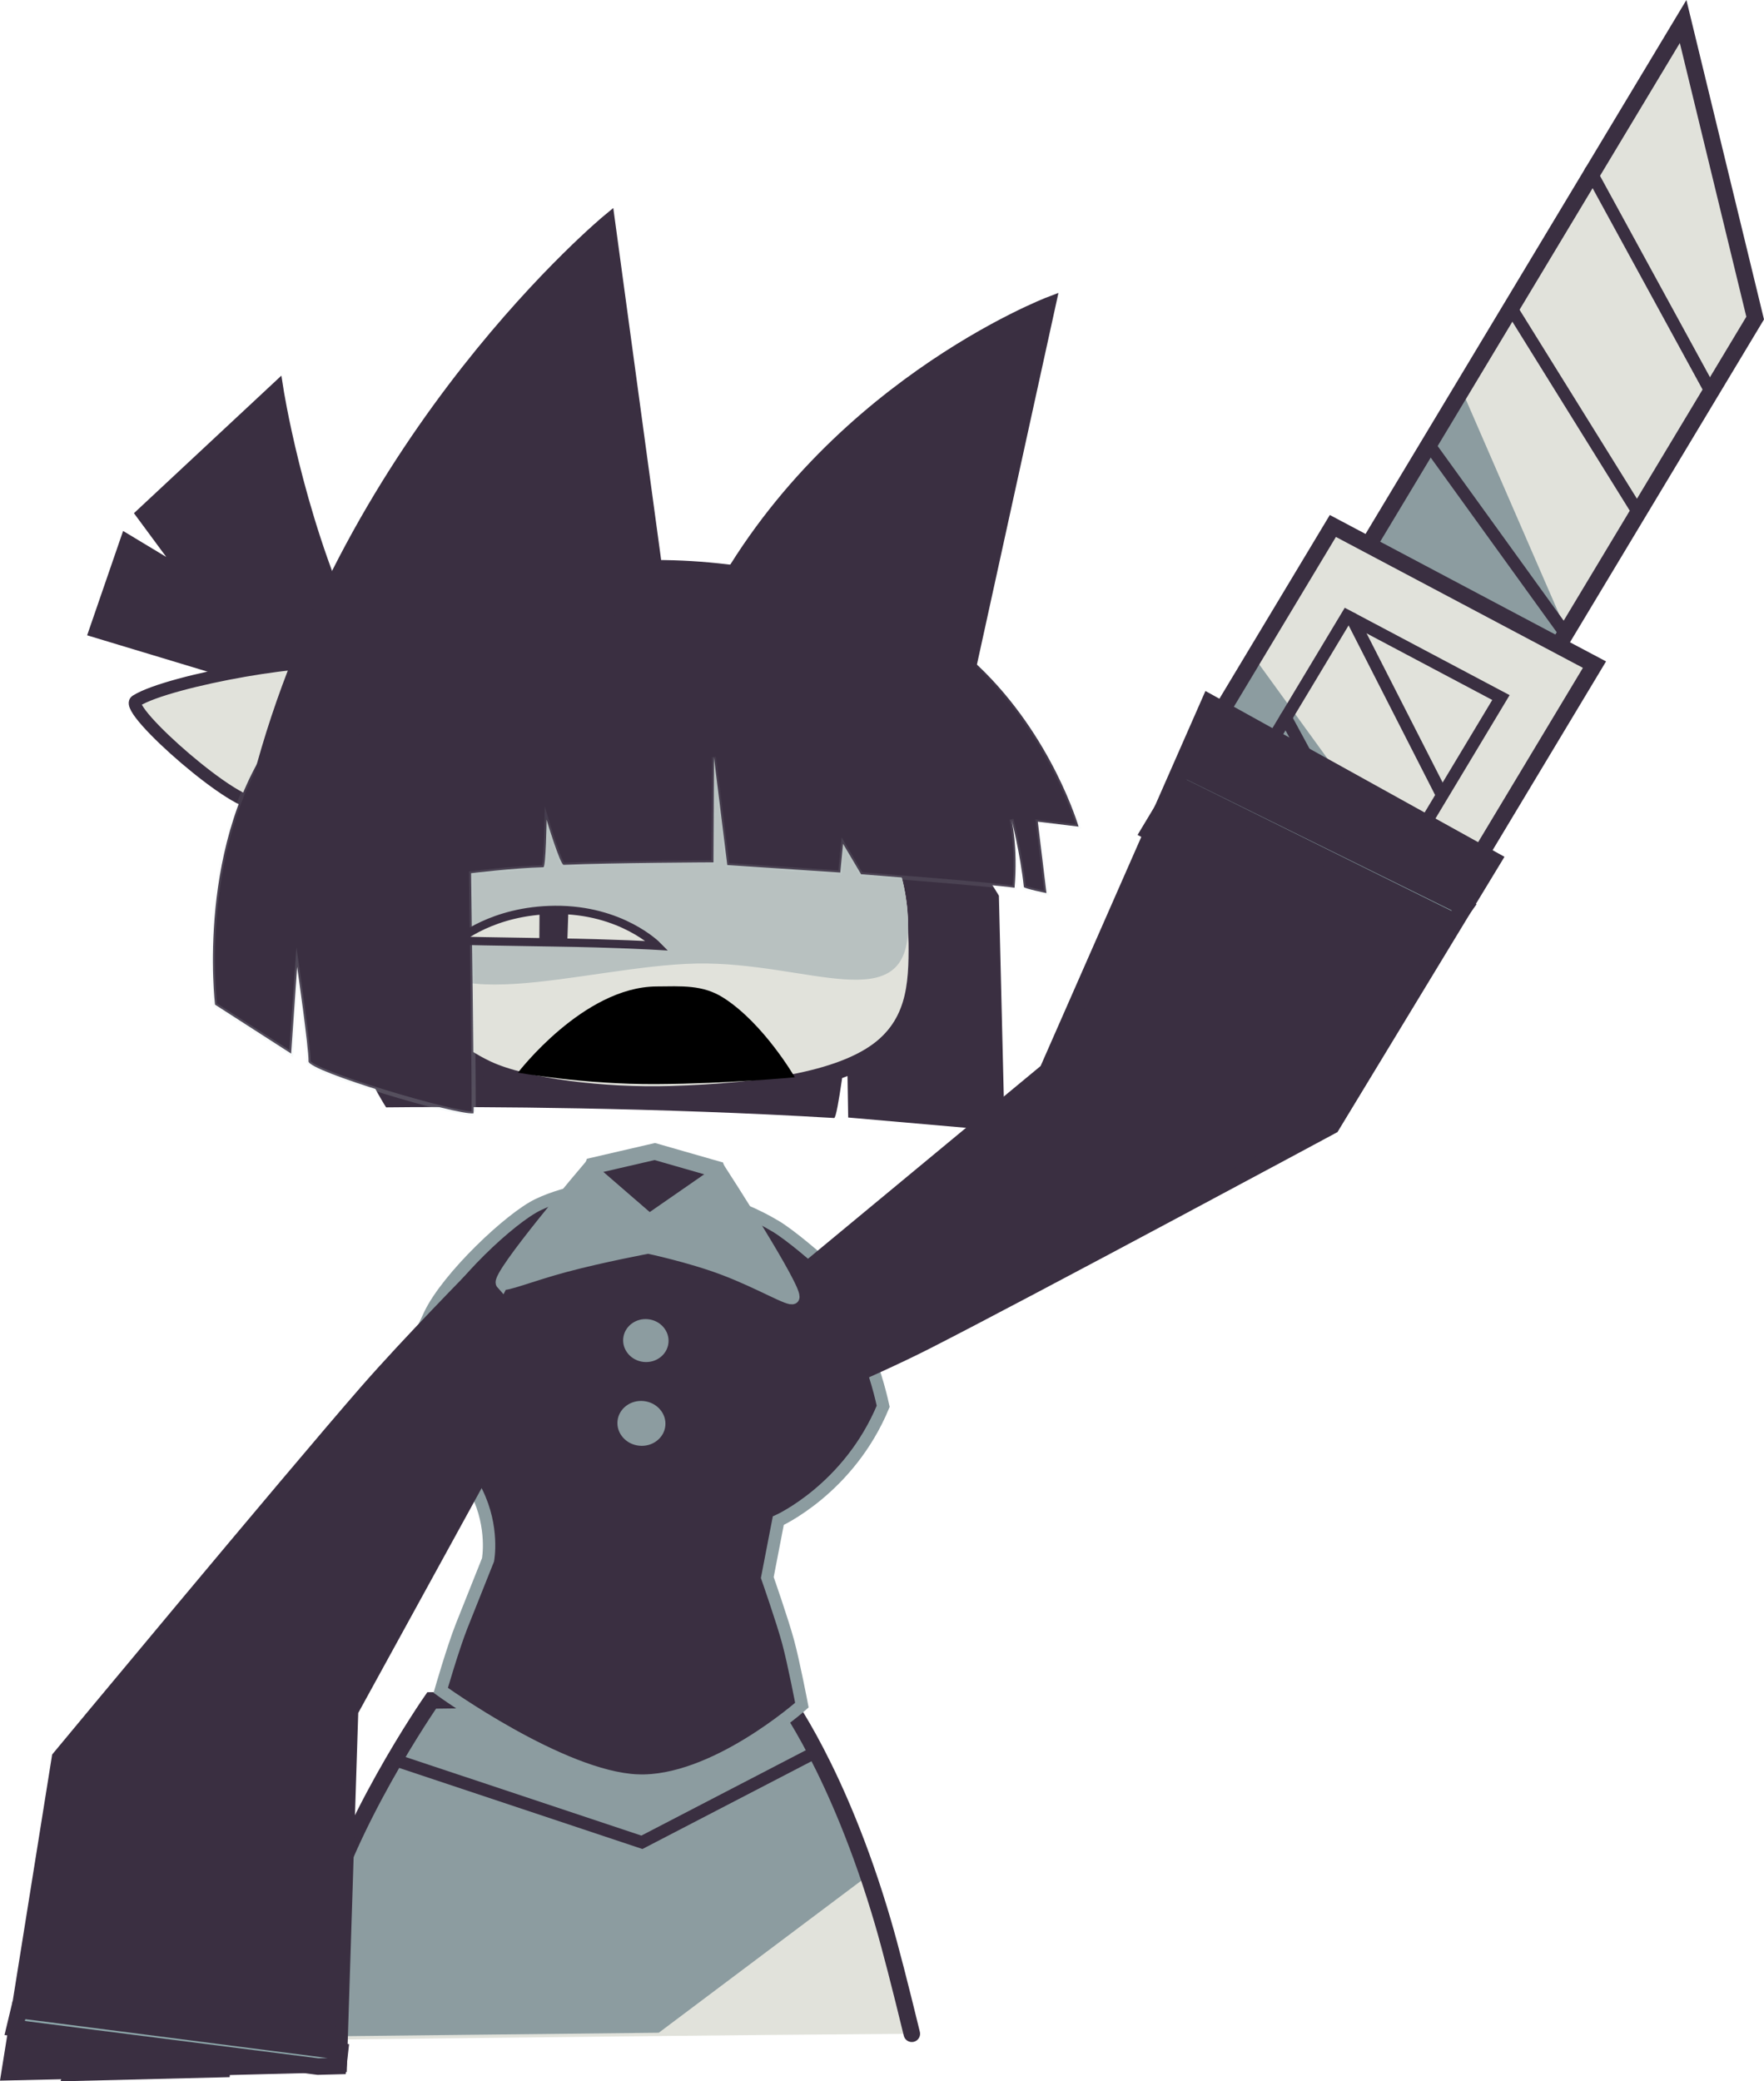 <svg version="1.1" xmlns="http://www.w3.org/2000/svg" xmlns:xlink="http://www.w3.org/1999/xlink" width="213.45" height="251.825" viewBox="0,0,213.45,251.825"><defs><linearGradient x1="1077.663" y1="216.06" x2="1077.663" y2="354.076" gradientUnits="userSpaceOnUse" id="color-1"><stop offset="0" stop-color="#ffffff" stop-opacity="0.26"/><stop offset="1" stop-color="#ffffff" stop-opacity="0"/></linearGradient><linearGradient x1="1077.663" y1="216.06" x2="1077.663" y2="354.076" gradientUnits="userSpaceOnUse" id="color-2"><stop offset="0" stop-color="#ffffff" stop-opacity="0.26"/><stop offset="1" stop-color="#ffffff" stop-opacity="0"/></linearGradient><linearGradient x1="1077.663" y1="216.06" x2="1077.663" y2="354.076" gradientUnits="userSpaceOnUse" id="color-3"><stop offset="0" stop-color="#ffffff" stop-opacity="0.26"/><stop offset="1" stop-color="#ffffff" stop-opacity="0"/></linearGradient><linearGradient x1="1036.028" y1="220.12" x2="1036.028" y2="358.136" gradientUnits="userSpaceOnUse" id="color-4"><stop offset="0" stop-color="#ffffff" stop-opacity="0.26"/><stop offset="1" stop-color="#ffffff" stop-opacity="0"/></linearGradient><linearGradient x1="1036.028" y1="220.12" x2="1036.028" y2="358.136" gradientUnits="userSpaceOnUse" id="color-5"><stop offset="0" stop-color="#ffffff" stop-opacity="0.26"/><stop offset="1" stop-color="#ffffff" stop-opacity="0"/></linearGradient><linearGradient x1="1036.028" y1="220.12" x2="1036.028" y2="358.136" gradientUnits="userSpaceOnUse" id="color-6"><stop offset="0" stop-color="#ffffff" stop-opacity="0.26"/><stop offset="1" stop-color="#ffffff" stop-opacity="0"/></linearGradient><linearGradient x1="254.251" y1="106.866" x2="255.086" y2="174.967" gradientUnits="userSpaceOnUse" id="color-7"><stop offset="0" stop-color="#cedee0" stop-opacity="0"/><stop offset="1" stop-color="#cedee0" stop-opacity="0.197"/></linearGradient></defs><g transform="translate(-177.385,-37.145)"><g data-paper-data="{&quot;isPaintingLayer&quot;:true}" fill-rule="nonzero" stroke-linejoin="miter" stroke-miterlimit="10" stroke-dasharray="" stroke-dashoffset="0" style="mix-blend-mode: normal"><path d="" fill="#3a2f41" stroke="none" stroke-width="0" stroke-linecap="butt"/><path d="" fill="#3a2f41" stroke="url(#color-1)" stroke-width="0.5" stroke-linecap="butt"/><path d="" fill="#3a2f41" stroke="url(#color-2)" stroke-width="0.5" stroke-linecap="butt"/><path d="" fill="#3a2f41" stroke="url(#color-3)" stroke-width="0.5" stroke-linecap="butt"/><path d="" data-paper-data="{&quot;index&quot;:null}" fill="#3a2f41" stroke="url(#color-4)" stroke-width="0.5" stroke-linecap="butt"/><path d="" data-paper-data="{&quot;index&quot;:null}" fill="#3a2f41" stroke="url(#color-5)" stroke-width="0.5" stroke-linecap="butt"/><path d="" data-paper-data="{&quot;index&quot;:null}" fill="#3a2f41" stroke="url(#color-6)" stroke-width="0.5" stroke-linecap="butt"/><g><path d="M226.293,247.319l48.024,-0.785c0,0 5.289,11.942 8.666,19.418c1.011,2.237 1.85,4.075 2.326,5.072c0.819,3.018 1.847,7.239 2.994,12.186c-24.425,0.172 -48.847,0.476 -72.954,0.735c5.114,-18.146 10.944,-36.625 10.944,-36.625z" fill="#e1e2db" stroke="none" stroke-width="0" stroke-linecap="round"/><path d="M214.341,272.41c3.195,-14.321 15.266,-29.937 15.266,-29.937l42.835,-0.962c0,0 5.7,10.826 7.528,14.995c1.268,2.891 2.388,7.619 2.388,7.619l-25.259,18.966c-15.011,0.155 -29.97,0.332 -44.805,0.489c0.79,-4.749 1.512,-8.78 2.046,-11.171z" fill="#8c9ca0" stroke="none" stroke-width="0" stroke-linecap="butt"/><path d="M213.376,283.966c0.834,-4.662 1.664,-8.921 2.467,-12.519c2.873,-12.877 13.776,-28.561 13.776,-28.561l42.482,-0.508c0,0 6.726,8.898 12.124,27.349c0.896,3.063 2.109,7.798 3.493,13.488" fill="none" stroke="#3a2f41" stroke-width="2" stroke-linecap="round"/><path d="M275.847,249.261l-20.789,10.789l-29.252,-9.747" fill="none" stroke="#3a2f41" stroke-width="1.5" stroke-linecap="round"/></g><path d="M254.519,252.577c-9.211,-0.379 -23.803,-10.914 -23.803,-10.914c0,0 1.46,-5.085 2.544,-7.824c0.987,-2.495 3.179,-7.968 3.179,-7.968c0,0 0.736,-3.901 -1.354,-8.147c-1.309,-2.66 -8.736,-13.516 -8.735,-13.879c0,-0.07 1.179,-3.76 3.051,-7.665c2.172,-4.532 9.732,-11.671 13.09,-13.28c3.658,-1.753 8.545,-2.409 12.256,-2.146c5.673,0.402 11.5,1.761 16.517,4.774c1.89,1.135 5.282,4.118 5.282,4.118c0,0 5.625,8.047 7.709,17.651c-4.155,10.009 -12.695,13.84 -12.695,13.84l-1.33,6.878c0,0 1.816,5.187 2.515,7.764c0.696,2.569 1.671,7.675 1.671,7.675c0,0 -10.684,9.501 -19.895,9.122z" fill="#3a2f41" stroke="#8c9ca0" stroke-width="1.5" stroke-linecap="round"/><g data-paper-data="{&quot;index&quot;:null}" stroke="#3a2f41"><g data-paper-data="{&quot;index&quot;:null}"><g><path d="M357.56,129.222l-22.967,-12.172l47.068,-77.202l8.105,35.783z" fill="#e1e2db" stroke-width="0" stroke-linecap="butt"/><path d="M357.56,129.222l-22.967,-12.172l19.665,-32.723l12.707,29.245z" fill="#8c9ca0" stroke-width="0" stroke-linecap="butt"/><path d="M350.346,91.007l16.076,22.276" fill="none" stroke-width="1.5" stroke-linecap="round"/><path d="M375.257,98.582l-14.768,-23.772" fill="none" stroke-width="1.5" stroke-linecap="round"/><path d="M384.26,84.282l-14.417,-26.399" fill="none" stroke-width="1.5" stroke-linecap="round"/><path d="M341.16,120.53l-6.568,-3.481l46.456,-77.303l8.717,35.884l-32.205,53.59l-2.994,-1.587" fill="none" stroke-width="2" stroke-linecap="butt"/></g><path d="M347.94,154.763l-31.657,-16.777l22.23,-36.992l31.657,16.777z" fill="#e1e2db" stroke-width="0" stroke-linecap="butt"/><path d="M347.94,154.763l-31.657,-16.777l12.825,-21.341l22.822,31.479z" fill="#8c9ca0" stroke-width="0" stroke-linecap="butt"/><path d="M344.61,145.494l-18.622,-9.869l14.393,-23.95l18.622,9.869z" fill="none" stroke-width="1.5" stroke-linecap="butt"/><path d="M344.61,145.494l-11.639,-21.488" fill="none" stroke-width="1.5" stroke-linecap="round"/><path d="M341.001,112.005l10.708,20.995" fill="none" stroke-width="1.5" stroke-linecap="round"/><path d="M326.728,143.23l-10.293,-5.455l22.23,-36.992l31.657,16.777l-22.23,36.992l-8.736,-4.63" fill="none" stroke-width="2" stroke-linecap="butt"/></g><g data-paper-data="{&quot;index&quot;:null}" stroke-width="2" stroke-linecap="butt"><path d="M358.037,141.181l-19.526,32.188c0,0 -36.923,19.87 -49.169,26.098c-6.744,3.43 -18.243,8.188 -18.243,8.188l1.751,-15.003l31.271,-25.906l19.599,-44.591z" fill="#3a2f41"/><path d="M354.554,146.924l-1.225,1.703l-33.737,-16.714l0.962,-1.772z" fill="#8ea8ab"/></g></g><g><path d="M264.131,179.947c-0.136,2.041 -5.669,5.475 -7.913,5.326c-2.243,-0.149 -7.166,-3.878 -7.03,-5.919c0.136,-2.041 5.559,-2.807 7.802,-2.658c2.243,0.149 7.277,1.21 7.141,3.251z" fill="#3a2f41" stroke="none" stroke-width="0" stroke-linecap="butt"/><g fill="#8c9ca0" stroke="#8c9ca0" stroke-width="1.5" stroke-linecap="butt"><path d="M238.137,192.419c-0.721,-0.806 10.508,-14.004 10.508,-14.004l7.308,6.329l8.581,-5.947c0,0 9.475,14.645 8.819,15.37c-0.362,0.401 -3.891,-1.775 -8.349,-3.466c-4.101,-1.555 -9.176,-2.621 -9.176,-2.621c0,0 -5.515,1.024 -10.052,2.238c-4.149,1.11 -7.338,2.436 -7.639,2.1z"/></g><path d="M248.538,180.08l0.634,-1.884l7.446,-1.725l7.469,2.142l0.669,2.011" fill="none" stroke="#8c9ca0" stroke-width="2" stroke-linecap="round"/></g><g fill="#8c9ca0" stroke="#3a2f41" stroke-width="1.5" stroke-linecap="butt"><path d="M259.017,199.702c-0.189,1.84 -1.9,3.171 -3.823,2.974c-1.922,-0.197 -3.328,-1.849 -3.139,-3.688c0.189,-1.84 1.9,-3.171 3.823,-2.974c1.922,0.197 3.328,1.849 3.139,3.688z"/><path d="M258.638,209.738c-0.195,1.904 -1.983,3.279 -3.992,3.073c-2.01,-0.206 -3.48,-1.917 -3.285,-3.82c0.195,-1.904 1.983,-3.279 3.992,-3.073c2.01,0.206 3.48,1.917 3.285,3.82z"/></g><path d="" fill="#3a2f41" stroke="#8c9ca0" stroke-width="2" stroke-linecap="butt"/><path d="" fill="#3a2f41" stroke="#8c9ca0" stroke-width="2" stroke-linecap="butt"/><g data-paper-data="{&quot;index&quot;:null}" stroke="#3a2f41" stroke-linecap="butt"><path d="M188.893,113.519l3.794,-11.012l7.663,4.618l-5.758,-7.796l16.317,-15.222c0,0 2.314,14.964 8.5,28.607c2.376,3.052 -6.733,7.984 -6.733,7.984z" fill="#3a2f41" stroke-width="1.5"/><path d="M218.38,118.293c-1.986,-1.318 2.388,-17.53 5.638,-21.013c1.315,-1.409 14.636,11.764 12.965,13.555c-3.25,3.483 -15.659,9.412 -17.644,8.094z" data-paper-data="{&quot;index&quot;:null}" fill="#8c9ca0" stroke-width="2"/><path d="M219.157,118.451c1.658,1.571 -6.619,13.224 -10.563,15.751c-2.028,1.299 -16.355,-11.224 -14.759,-12.246c3.945,-2.527 22.864,-5.835 24.522,-4.264z" fill="#e1e2db" stroke-width="1.5"/><path d="M223.432,115.309c1.582,2.304 0.823,5.229 -1.694,6.534c-2.517,1.305 -5.84,0.495 -7.421,-1.809c-1.582,-2.304 -0.823,-5.229 1.694,-6.534c2.517,-1.305 5.84,-0.495 7.421,1.809z" fill="#e1e2db" stroke-width="2"/></g><path d="M298.949,174.011l-18.93,-1.654l-0.152,-9.16c0,0 -1.134,9.317 -1.553,9.219c-5.355,-0.32 -10.654,-0.564 -15.722,-0.75c-21.289,-0.782 -38.488,-0.538 -38.488,-0.538c0,0 -6.712,-10.416 -6.832,-20.246c-0.084,-6.87 0.638,-20.452 11.337,-31.15c8.629,-8.628 23.917,-11.461 27.094,-11.615c2.54,-0.123 13.316,3.28 19.743,8.574c10.697,8.813 22.808,28.819 22.808,28.819z" fill="#3a2f41" stroke="none" stroke-width="0" stroke-linecap="butt"/><g stroke-linecap="butt"><path d="M287.267,148.997c0.072,5.913 1.691,11.169 -3.113,15.044c-4.67,3.767 -15.235,5.175 -26.032,5.505c-10.746,0.328 -21.562,-1.661 -26.354,-5.468c-4.848,-3.852 -3.981,-8.501 -4.053,-14.365c-0.143,-11.66 8.736,-26.58 33.732,-26.237c16.443,0.225 25.678,13.862 25.821,25.522z" fill="#e1e2db" stroke="none" stroke-width="0"/><path d="M287.267,148.997c0.143,11.66 -12.099,4.473 -25.583,4.728c-13.482,0.255 -33.827,7.648 -33.969,-4.012c-0.143,-11.66 8.736,-26.58 33.732,-26.237c16.443,0.225 25.678,13.862 25.821,25.522z" fill="#b8c1c0" stroke="none" stroke-width="0"/><path d="M266.111,123.921c13.516,2.458 22.046,14.09 22.174,24.597l0.006,0.467c0.068,5.531 0.406,10.731 -3.748,14.524c-4.603,4.204 -14.524,5.68 -26.037,6.032c-7.954,0.243 -17.6,-0.892 -22.201,-3.069c-7.904,-3.738 -8.5,-9.39 -8.59,-16.76c-0.121,-9.897 6.257,-22.143 23.475,-25.41" fill="none" stroke="#3a2f41" stroke-width="2"/></g><path d="M212.616,164.621l-9.211,-5.922c0,0 -2.434,-20.031 7.723,-33.191c13.1,-16.974 36.49,-23.783 59.713,-19.221c4.975,0.977 17.531,4.38 24.958,11.458c8.923,8.502 12.097,19.414 12.097,19.414l-4.934,-0.598l1.049,8.643c0,0 -2.714,-0.554 -2.734,-0.738c-0.444,-4.115 -1.498,-8.193 -1.498,-8.193c0,0 0.797,3.334 0.371,8.281c-2.83,-0.415 -18.569,-1.633 -18.569,-1.633l-2.184,-3.688l-0.336,3.482l-13.67,-0.905l-1.616,-13.064l-0.055,12.737c0,0 -12.222,0.05 -18.129,0.305c-0.417,0.018 -2.066,-5.47 -2.066,-5.47c0,0 -0.078,5.749 -0.39,5.757c-3.68,0.098 -8.746,0.722 -8.746,0.722c0,0 0.424,29.041 0.289,29.055c-2.095,0.23 -19.973,-5.092 -19.958,-6.289c0.022,-1.73 -1.38,-11.444 -1.38,-11.444z" fill="#3a2f41" stroke="url(#color-7)" stroke-width="0.5" stroke-linecap="butt"/><path d="M262.914,112.045c13.821,-27.73 41.516,-38.266 41.516,-38.266l-10.933,49.844" fill="#3a2f41" stroke="#3a2f41" stroke-width="1.5" stroke-linecap="round"/><path d="M208.666,131.733c10.923,-42.051 42.366,-67.985 42.366,-67.985l6.165,45.328" fill="#3a2f41" stroke="#3a2f41" stroke-width="1.5" stroke-linecap="round"/><g stroke="#3a2f41" stroke-linecap="butt"><path d="M232.776,150.963c0,0 4.164,-3.676 11.775,-3.728c8.064,-0.055 12.371,4.34 12.371,4.34c0,0 -5.12,-0.298 -12.462,-0.403c-6.524,-0.094 -11.684,-0.209 -11.684,-0.209z" fill="#e1e2db" stroke-width="1"/><g fill="#3a2f41" stroke-width="0.5"><path d="M242.894,151.273l0.027,-3.914l2.988,-0.032l-0.132,3.951z"/></g></g><path d="M273.56,167.484c0,0 -7.893,0.775 -16.732,0.829c-8.838,0.054 -16.768,-1.387 -16.768,-1.387c0,0 7.925,-10.373 16.763,-10.427c3.025,-0.018 5.587,-0.241 8.125,1.386c4.877,3.127 8.611,9.598 8.611,9.598z" data-paper-data="{&quot;index&quot;:null}" fill="#000000" stroke="none" stroke-width="0.85" stroke-linecap="butt"/><g stroke="#3a2f41"><g fill="#e1e2db" stroke-width="2"><path d="" stroke-linecap="round"/><path d="" stroke-linecap="round"/><path d="M197.615,258.869l4.728,-11.548l1.806,9.227l3.918,-2.002c0,0 -3.161,22.884 -3.65,29.958c-0.075,1.083 -0.136,2.086 -0.187,2.985c-6.104,0.157 -12.183,0.308 -18.234,0.451c3.752,-15.424 8.4,-32.646 8.409,-32.68z" stroke-linecap="butt"/><path d="M194.406,255.259c0,0 0,0 -0,0v0z" stroke-linecap="butt"/></g><g stroke-linecap="butt"><path d="M184.405,249.747c0,0 27.831,-33.532 37.201,-44.284c5.16,-5.921 13.592,-14.471 13.592,-14.471l1.583,22.61l-16.792,30.596l-1.372,42.914c-13.567,0.361 -27.036,0.707 -40.351,1.006z" fill="#3a2f41" stroke-width="1.5"/><path d="M179.162,282.52l0.522,-2.179l38.839,4.997l-0.201,1.782c-0.821,0.022 -1.641,0.044 -2.461,0.065z" fill="#8ea8ab" stroke-width="2"/></g></g></g></g></svg>
